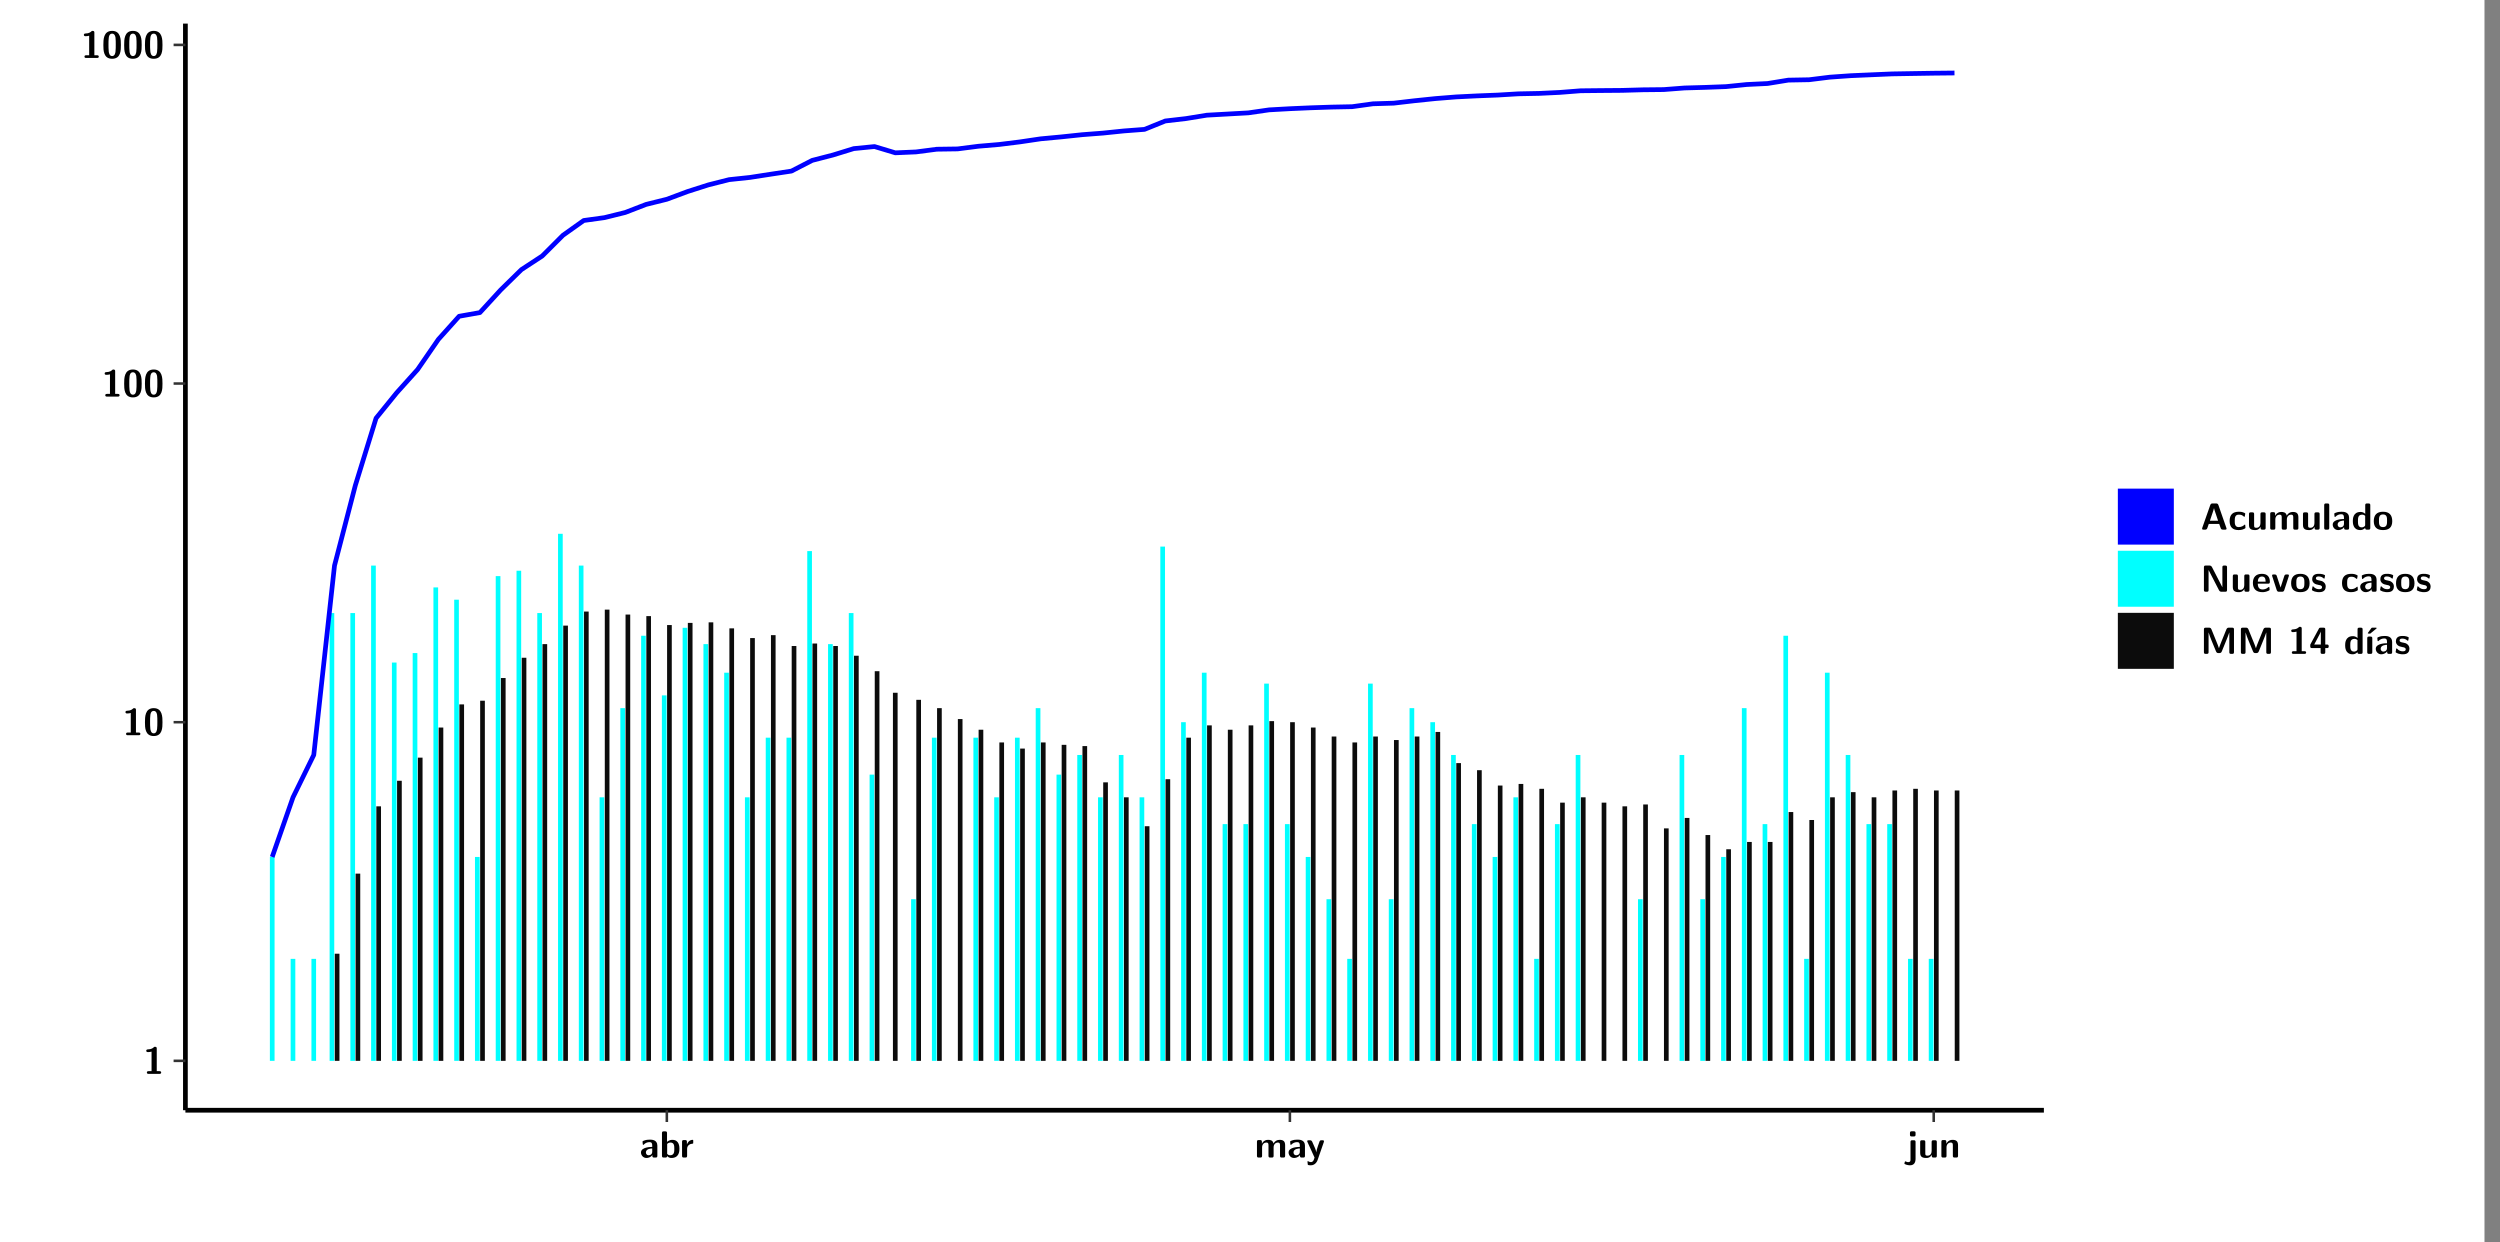 <?xml version="1.0" encoding="UTF-8"?>
<svg xmlns="http://www.w3.org/2000/svg" xmlns:xlink="http://www.w3.org/1999/xlink" width="579.653pt" height="288pt" viewBox="0 0 579.653 288" version="1.1">
<rect x="0" y="0" width="579.653" height="288" fill="#808080" stroke="none"/>
<defs>
<g>
<symbol overflow="visible" id="glyph0-0">
<path style="stroke:none;" d=""/>
</symbol>
<symbol overflow="visible" id="glyph0-1">
<path style="stroke:none;" d="M 3.109 -5.859 C 3.109 -6.016 3.109 -6.281 2.719 -6.281 C 2.547 -6.281 2.516 -6.266 2.406 -6.156 C 2.25 -6.016 1.922 -5.688 1.047 -5.672 C 0.891 -5.672 0.672 -5.609 0.672 -5.359 C 0.672 -5.047 0.969 -5.047 1.094 -5.047 C 1.344 -5.047 1.656 -5.078 1.906 -5.156 L 1.906 -0.625 L 1.234 -0.625 C 1.109 -0.625 0.812 -0.625 0.812 -0.312 C 0.812 0 1.109 0 1.234 0 L 3.719 0 C 3.828 0 4.141 0 4.141 -0.312 C 4.141 -0.625 3.828 -0.625 3.719 -0.625 L 3.109 -0.625 Z M 3.109 -5.859 "/>
</symbol>
<symbol overflow="visible" id="glyph0-2">
<path style="stroke:none;" d="M 4.438 -3 C 4.438 -4.203 4.438 -6.281 2.406 -6.281 C 0.375 -6.281 0.375 -4.219 0.375 -3 C 0.375 -1.812 0.375 0.188 2.406 0.188 C 4.438 0.188 4.438 -1.781 4.438 -3 Z M 2.406 -0.438 C 1.75 -0.438 1.656 -1.25 1.625 -1.484 C 1.562 -1.953 1.562 -2.766 1.562 -3.125 C 1.562 -3.641 1.562 -4.203 1.625 -4.641 C 1.641 -4.875 1.734 -5.641 2.406 -5.641 C 3.047 -5.641 3.156 -4.906 3.188 -4.734 C 3.25 -4.281 3.25 -3.594 3.25 -3.125 C 3.25 -2.625 3.25 -1.953 3.188 -1.469 C 3.156 -1.234 3.062 -0.438 2.406 -0.438 Z M 2.406 -0.438 "/>
</symbol>
<symbol overflow="visible" id="glyph0-3">
<path style="stroke:none;" d="M 4.062 -2.766 C 4.062 -4.156 2.734 -4.156 2.297 -4.156 C 1.891 -4.156 1.453 -4.125 0.859 -3.891 C 0.672 -3.797 0.625 -3.781 0.625 -3.688 C 0.625 -3.625 0.688 -3.109 0.688 -3.047 C 0.703 -2.984 0.75 -2.938 0.812 -2.938 C 0.844 -2.938 0.875 -2.969 0.906 -3 C 1.281 -3.391 1.719 -3.578 2.266 -3.578 C 2.734 -3.578 2.875 -3.297 2.875 -2.781 L 2.875 -2.469 C 2.562 -2.469 0.266 -2.453 0.266 -1.172 C 0.266 -0.547 0.766 0.094 1.531 0.094 C 1.828 0.094 2.484 0.016 2.906 -0.594 L 2.906 -0.422 C 2.906 -0.141 2.969 0 3.328 0 L 3.641 0 C 3.984 0 4.062 -0.109 4.062 -0.422 Z M 2.875 -1.344 C 2.875 -0.531 2.047 -0.531 2.016 -0.531 C 1.641 -0.531 1.406 -0.844 1.406 -1.188 C 1.406 -2.047 2.625 -2.109 2.875 -2.109 Z M 2.875 -1.344 "/>
</symbol>
<symbol overflow="visible" id="glyph0-4">
<path style="stroke:none;" d="M 1.703 -5.656 C 1.703 -5.938 1.641 -6.078 1.281 -6.078 L 0.953 -6.078 C 0.641 -6.078 0.531 -5.984 0.531 -5.656 L 0.531 -0.422 C 0.531 -0.109 0.625 0 0.953 0 L 1.312 0 C 1.453 0 1.719 0 1.734 -0.344 C 2.125 0.094 2.578 0.094 2.719 0.094 C 4.578 0.094 4.578 -1.594 4.578 -2.031 C 4.578 -2.453 4.578 -4.109 2.938 -4.109 C 2.219 -4.109 1.781 -3.703 1.703 -3.625 Z M 1.734 -3.172 C 1.844 -3.281 2.109 -3.484 2.5 -3.484 C 3.391 -3.484 3.391 -2.672 3.391 -2.016 C 3.391 -1.375 3.391 -0.531 2.406 -0.531 C 2.047 -0.531 1.828 -0.75 1.734 -0.875 Z M 1.734 -3.172 "/>
</symbol>
<symbol overflow="visible" id="glyph0-5">
<path style="stroke:none;" d="M 1.703 -2.016 C 1.703 -2.844 2.391 -3.188 2.938 -3.219 C 3.109 -3.234 3.125 -3.234 3.125 -3.469 L 3.125 -3.875 C 3.125 -4.047 3.125 -4.109 2.969 -4.109 C 2.719 -4.109 2.078 -4.031 1.672 -3.078 L 1.656 -3.078 L 1.656 -3.641 C 1.656 -3.922 1.594 -4.062 1.234 -4.062 L 0.953 -4.062 C 0.641 -4.062 0.531 -3.969 0.531 -3.641 L 0.531 -0.422 C 0.531 -0.109 0.625 0 0.953 0 L 1.281 0 C 1.609 0 1.703 -0.109 1.703 -0.422 Z M 1.703 -2.016 "/>
</symbol>
<symbol overflow="visible" id="glyph0-6">
<path style="stroke:none;" d="M 7.062 -2.844 C 7.062 -3.75 6.672 -4.109 5.781 -4.109 C 5.156 -4.109 4.688 -3.828 4.359 -3.25 C 4.219 -4.078 3.484 -4.109 3.109 -4.109 C 2.938 -4.109 2.578 -4.109 2.188 -3.828 C 1.906 -3.625 1.734 -3.344 1.672 -3.203 L 1.672 -3.641 C 1.672 -3.922 1.609 -4.062 1.25 -4.062 L 0.953 -4.062 C 0.625 -4.062 0.531 -3.969 0.531 -3.641 L 0.531 -0.422 C 0.531 -0.109 0.625 0 0.953 0 L 1.297 0 C 1.625 0 1.719 -0.109 1.719 -0.422 L 1.719 -2.359 C 1.719 -3.141 2.25 -3.484 2.688 -3.484 C 3.109 -3.484 3.203 -3.297 3.203 -2.828 L 3.203 -0.422 C 3.203 -0.109 3.297 0 3.625 0 L 3.969 0 C 4.297 0 4.391 -0.109 4.391 -0.422 L 4.391 -2.359 C 4.391 -3.141 4.922 -3.484 5.359 -3.484 C 5.781 -3.484 5.875 -3.297 5.875 -2.828 L 5.875 -0.422 C 5.875 -0.109 5.969 0 6.297 0 L 6.641 0 C 6.984 0 7.062 -0.109 7.062 -0.422 Z M 7.062 -2.844 "/>
</symbol>
<symbol overflow="visible" id="glyph0-7">
<path style="stroke:none;" d="M 4.109 -3.609 C 4.141 -3.719 4.141 -3.734 4.141 -3.781 C 4.141 -4.016 3.906 -4.016 3.797 -4.016 L 3.609 -4.016 C 3.469 -4.016 3.266 -4.016 3.141 -3.812 C 3.109 -3.766 2.406 -1.828 2.359 -1.25 L 2.344 -1.25 C 2.312 -1.672 1.953 -2.484 1.562 -3.328 C 1.328 -3.891 1.266 -4.016 0.828 -4.016 L 0.594 -4.016 C 0.469 -4.016 0.25 -4.016 0.25 -3.781 C 0.25 -3.75 0.281 -3.688 0.297 -3.641 L 1.953 0 C 1.891 0.188 1.859 0.281 1.828 0.375 C 1.734 0.656 1.578 1.047 1.109 1.047 C 0.812 1.047 0.609 0.922 0.516 0.875 C 0.469 0.844 0.453 0.828 0.422 0.828 C 0.391 0.828 0.312 0.859 0.312 0.969 C 0.312 1.031 0.375 1.641 0.391 1.672 C 0.469 1.781 0.953 1.797 1.094 1.797 C 2.172 1.797 2.609 0.766 2.672 0.547 Z M 4.109 -3.609 "/>
</symbol>
<symbol overflow="visible" id="glyph0-8">
<path style="stroke:none;" d="M 1.969 -5.672 C 1.969 -5.953 1.906 -6.094 1.547 -6.094 L 1.094 -6.094 C 0.766 -6.094 0.672 -5.984 0.672 -5.672 L 0.672 -5.312 C 0.672 -5.031 0.734 -4.891 1.094 -4.891 L 1.547 -4.891 C 1.875 -4.891 1.969 -5 1.969 -5.312 Z M 0.797 0.484 C 0.797 0.703 0.797 1.062 0.25 1.062 C 0.156 1.062 -0.094 1.031 -0.266 0.922 C -0.359 0.875 -0.375 0.875 -0.406 0.875 C -0.484 0.875 -0.5 0.922 -0.547 1.094 C -0.609 1.281 -0.625 1.359 -0.625 1.391 C -0.625 1.547 0.109 1.797 0.656 1.797 C 1.625 1.797 1.969 1.141 1.969 0.281 L 1.969 -3.594 C 1.969 -3.875 1.906 -4.016 1.547 -4.016 L 1.219 -4.016 C 0.891 -4.016 0.797 -3.906 0.797 -3.594 Z M 0.797 0.484 "/>
</symbol>
<symbol overflow="visible" id="glyph0-9">
<path style="stroke:none;" d="M 4.391 -3.594 C 4.391 -3.875 4.328 -4.016 3.969 -4.016 L 3.609 -4.016 C 3.281 -4.016 3.188 -3.906 3.188 -3.594 L 3.188 -1.516 C 3.188 -0.938 2.891 -0.438 2.266 -0.438 C 1.766 -0.438 1.719 -0.562 1.719 -1.031 L 1.719 -3.594 C 1.719 -3.875 1.656 -4.016 1.297 -4.016 L 0.953 -4.016 C 0.625 -4.016 0.531 -3.922 0.531 -3.594 L 0.531 -1.109 C 0.531 -0.172 1.031 0.094 1.953 0.094 C 2.188 0.094 2.812 0.094 3.219 -0.656 L 3.219 -0.422 C 3.219 -0.141 3.281 0 3.641 0 L 3.969 0 C 4.297 0 4.391 -0.109 4.391 -0.422 Z M 4.391 -3.594 "/>
</symbol>
<symbol overflow="visible" id="glyph0-10">
<path style="stroke:none;" d="M 4.391 -2.844 C 4.391 -3.75 4 -4.109 3.109 -4.109 C 2.188 -4.109 1.781 -3.438 1.672 -3.203 L 1.672 -3.641 C 1.672 -3.922 1.609 -4.062 1.25 -4.062 L 0.953 -4.062 C 0.625 -4.062 0.531 -3.969 0.531 -3.641 L 0.531 -0.422 C 0.531 -0.109 0.625 0 0.953 0 L 1.297 0 C 1.625 0 1.719 -0.109 1.719 -0.422 L 1.719 -2.359 C 1.719 -3.125 2.219 -3.484 2.688 -3.484 C 3.109 -3.484 3.188 -3.281 3.188 -2.828 L 3.188 -0.422 C 3.188 -0.141 3.25 0 3.609 0 L 3.969 0 C 4.297 0 4.391 -0.109 4.391 -0.422 Z M 4.391 -2.844 "/>
</symbol>
<symbol overflow="visible" id="glyph0-11">
<path style="stroke:none;" d="M 4.156 -5.703 C 4.031 -6.078 3.766 -6.078 3.594 -6.078 L 2.828 -6.078 C 2.641 -6.078 2.391 -6.078 2.266 -5.703 L 0.406 -0.406 C 0.375 -0.297 0.375 -0.281 0.375 -0.234 C 0.375 0 0.594 0 0.703 0 L 1.031 0 C 1.188 0 1.453 0 1.578 -0.344 L 1.922 -1.328 L 4.344 -1.328 L 4.641 -0.484 C 4.75 -0.172 4.812 0 5.234 0 L 5.703 0 C 5.828 0 6.047 0 6.047 -0.234 C 6.047 -0.281 6.047 -0.297 6 -0.406 Z M 2.812 -3.938 C 2.938 -4.328 3.062 -4.656 3.125 -4.969 L 3.141 -4.969 C 3.188 -4.766 3.188 -4.75 3.25 -4.547 L 4.078 -2.078 L 2.188 -2.078 Z M 2.812 -3.938 "/>
</symbol>
<symbol overflow="visible" id="glyph0-12">
<path style="stroke:none;" d="M 4 -0.438 C 4 -0.531 3.969 -0.938 3.953 -1.047 C 3.953 -1.078 3.938 -1.172 3.844 -1.172 C 3.812 -1.172 3.797 -1.172 3.703 -1.078 C 3.562 -0.953 3.141 -0.594 2.422 -0.594 C 1.516 -0.594 1.516 -1.469 1.516 -2.031 C 1.516 -2.75 1.562 -3.484 2.453 -3.484 C 3.031 -3.484 3.266 -3.344 3.578 -3.078 C 3.688 -2.984 3.703 -2.984 3.734 -2.984 C 3.828 -2.984 3.844 -3.062 3.844 -3.094 C 3.859 -3.172 3.953 -3.656 3.953 -3.703 C 3.953 -3.781 3.891 -3.812 3.75 -3.891 C 3.328 -4.078 3.062 -4.156 2.453 -4.156 C 1.141 -4.156 0.328 -3.547 0.328 -2.016 C 0.328 -0.562 1.078 0.094 2.406 0.094 C 2.641 0.094 3.172 0.094 3.75 -0.203 C 4 -0.344 4 -0.344 4 -0.438 Z M 4 -0.438 "/>
</symbol>
<symbol overflow="visible" id="glyph0-13">
<path style="stroke:none;" d="M 1.703 -5.656 C 1.703 -5.938 1.641 -6.078 1.281 -6.078 L 0.953 -6.078 C 0.641 -6.078 0.531 -5.984 0.531 -5.656 L 0.531 -0.422 C 0.531 -0.109 0.625 0 0.953 0 L 1.281 0 C 1.609 0 1.703 -0.109 1.703 -0.422 Z M 1.703 -5.656 "/>
</symbol>
<symbol overflow="visible" id="glyph0-14">
<path style="stroke:none;" d="M 4.375 -5.656 C 4.375 -5.938 4.312 -6.078 3.953 -6.078 L 3.625 -6.078 C 3.297 -6.078 3.203 -5.969 3.203 -5.656 L 3.203 -3.672 C 2.812 -4.047 2.375 -4.109 2.109 -4.109 C 0.328 -4.109 0.328 -2.422 0.328 -2 C 0.328 -1.594 0.328 0.094 2.062 0.094 C 2.422 0.094 2.812 -0.016 3.188 -0.406 C 3.188 -0.094 3.297 0 3.609 0 L 3.953 0 C 4.281 0 4.375 -0.109 4.375 -0.422 Z M 3.188 -1.094 C 3.188 -0.953 3.188 -0.875 2.922 -0.688 C 2.703 -0.547 2.5 -0.531 2.406 -0.531 C 1.516 -0.531 1.516 -1.344 1.516 -2 C 1.516 -2.656 1.516 -3.484 2.5 -3.484 C 2.75 -3.484 2.984 -3.391 3.188 -3.203 Z M 3.188 -1.094 "/>
</symbol>
<symbol overflow="visible" id="glyph0-15">
<path style="stroke:none;" d="M 4.547 -1.969 C 4.547 -3.406 3.844 -4.156 2.406 -4.156 C 0.953 -4.156 0.266 -3.391 0.266 -1.969 C 0.266 -0.547 1.031 0.094 2.406 0.094 C 3.781 0.094 4.547 -0.531 4.547 -1.969 Z M 2.406 -0.594 C 1.469 -0.594 1.469 -1.375 1.469 -2.078 C 1.469 -2.75 1.469 -3.531 2.406 -3.531 C 3.344 -3.531 3.344 -2.766 3.344 -2.078 C 3.344 -1.391 3.344 -0.594 2.406 -0.594 Z M 2.406 -0.594 "/>
</symbol>
<symbol overflow="visible" id="glyph0-16">
<path style="stroke:none;" d="M 2.656 -5.734 C 2.469 -6.078 2.203 -6.078 2.031 -6.078 L 1.219 -6.078 C 0.906 -6.078 0.797 -5.984 0.797 -5.656 L 0.797 -0.422 C 0.797 -0.109 0.891 0 1.219 0 L 1.453 0 C 1.781 0 1.875 -0.109 1.875 -0.422 L 1.875 -5.016 L 1.891 -5.016 L 4.297 -0.344 C 4.484 0 4.75 0 4.922 0 L 5.734 0 C 6.062 0 6.156 -0.109 6.156 -0.422 L 6.156 -5.656 C 6.156 -5.938 6.094 -6.078 5.734 -6.078 L 5.5 -6.078 C 5.156 -6.078 5.078 -5.969 5.078 -5.656 L 5.078 -1.062 L 5.062 -1.062 Z M 2.656 -5.734 "/>
</symbol>
<symbol overflow="visible" id="glyph0-17">
<path style="stroke:none;" d="M 3.781 -1.875 C 3.984 -1.875 4.203 -1.891 4.203 -2.281 C 4.203 -3.406 3.672 -4.156 2.359 -4.156 C 0.969 -4.156 0.266 -3.375 0.266 -2.047 C 0.266 -0.609 1.109 0.094 2.484 0.094 C 2.812 0.094 3.312 0.047 3.891 -0.234 C 4.078 -0.328 4.141 -0.359 4.141 -0.469 C 4.141 -0.531 4.125 -0.781 4.109 -0.844 C 4.078 -1.125 4.062 -1.125 3.984 -1.125 C 3.953 -1.125 3.938 -1.125 3.844 -1.047 C 3.328 -0.594 2.797 -0.531 2.516 -0.531 C 1.531 -0.531 1.422 -1.312 1.391 -1.875 Z M 1.406 -2.344 C 1.422 -2.875 1.609 -3.531 2.359 -3.531 C 3.062 -3.531 3.203 -3.031 3.219 -2.344 Z M 1.406 -2.344 "/>
</symbol>
<symbol overflow="visible" id="glyph0-18">
<path style="stroke:none;" d="M 4.109 -3.609 C 4.141 -3.719 4.141 -3.75 4.141 -3.766 C 4.141 -4.016 3.922 -4.016 3.797 -4.016 L 3.609 -4.016 C 3.25 -4.016 3.141 -3.891 3.062 -3.641 L 2.203 -0.984 L 1.328 -3.641 C 1.266 -3.828 1.203 -4.016 0.781 -4.016 L 0.578 -4.016 C 0.453 -4.016 0.234 -4.016 0.234 -3.766 C 0.234 -3.75 0.234 -3.719 0.266 -3.609 L 1.312 -0.375 C 1.438 0 1.703 0 1.859 0 L 2.5 0 C 2.672 0 2.938 0 3.062 -0.375 Z M 4.109 -3.609 "/>
</symbol>
<symbol overflow="visible" id="glyph0-19">
<path style="stroke:none;" d="M 3.469 -1.234 C 3.469 -1.734 3.203 -2.031 3.047 -2.172 C 2.703 -2.484 2.391 -2.547 2.031 -2.609 C 1.547 -2.703 1.188 -2.766 1.188 -3.109 C 1.188 -3.469 1.484 -3.547 1.828 -3.547 C 2.406 -3.547 2.719 -3.328 2.953 -3.125 C 3.047 -3.047 3.062 -3.047 3.094 -3.047 C 3.188 -3.047 3.203 -3.125 3.203 -3.156 C 3.219 -3.219 3.312 -3.719 3.312 -3.766 C 3.312 -3.906 2.844 -4.031 2.75 -4.062 C 2.406 -4.156 2.125 -4.156 1.891 -4.156 C 1.5 -4.156 0.328 -4.156 0.328 -2.906 C 0.328 -2.484 0.516 -2.219 0.75 -2 C 1.062 -1.734 1.406 -1.672 1.906 -1.562 C 2.156 -1.531 2.609 -1.453 2.609 -1.062 C 2.609 -0.656 2.266 -0.594 1.922 -0.594 C 1.531 -0.594 1.047 -0.703 0.625 -1.188 C 0.594 -1.234 0.562 -1.266 0.516 -1.266 C 0.422 -1.266 0.406 -1.188 0.391 -1.125 C 0.375 -1.016 0.266 -0.516 0.266 -0.422 C 0.266 -0.266 0.922 -0.062 0.922 -0.047 C 1.406 0.094 1.766 0.094 1.922 0.094 C 2.359 0.094 3.469 0.062 3.469 -1.234 Z M 3.469 -1.234 "/>
</symbol>
<symbol overflow="visible" id="glyph0-20">
<path style="stroke:none;" d="M 4.859 -2.859 C 4.688 -2.422 4.359 -1.609 4.281 -1.312 C 4.203 -1.625 3.844 -2.484 3.656 -2.953 L 2.531 -5.719 C 2.391 -6.078 2.109 -6.078 1.953 -6.078 L 1.219 -6.078 C 0.906 -6.078 0.797 -5.984 0.797 -5.656 L 0.797 -0.422 C 0.797 -0.109 0.891 0 1.219 0 L 1.453 0 C 1.781 0 1.875 -0.109 1.875 -0.422 L 1.875 -4.953 L 1.891 -4.953 C 1.984 -4.562 2.375 -3.578 2.578 -3.062 L 3.609 -0.562 C 3.766 -0.188 3.969 -0.188 4.266 -0.188 C 4.562 -0.188 4.781 -0.188 4.938 -0.562 L 6.062 -3.328 C 6.141 -3.531 6.625 -4.719 6.672 -4.953 L 6.688 -4.953 L 6.688 -0.422 C 6.688 -0.141 6.75 0 7.109 0 L 7.344 0 C 7.672 0 7.766 -0.109 7.766 -0.422 L 7.766 -5.656 C 7.766 -5.938 7.703 -6.078 7.344 -6.078 L 6.609 -6.078 C 6.391 -6.078 6.172 -6.062 6.016 -5.703 Z M 4.859 -2.859 "/>
</symbol>
<symbol overflow="visible" id="glyph0-21">
<path style="stroke:none;" d="M 0.344 -2.297 C 0.266 -2.172 0.266 -2.141 0.266 -1.984 L 0.266 -1.766 C 0.266 -1.484 0.328 -1.344 0.688 -1.344 L 2.672 -1.344 L 2.672 -0.422 C 2.672 -0.141 2.719 0 3.078 0 L 3.328 0 C 3.656 0 3.75 -0.109 3.75 -0.422 L 3.75 -1.344 L 4.125 -1.344 C 4.391 -1.344 4.547 -1.406 4.547 -1.75 C 4.547 -2.078 4.422 -2.172 4.125 -2.172 L 3.75 -2.172 L 3.75 -5.656 C 3.75 -5.984 3.656 -6.078 3.328 -6.078 L 2.688 -6.078 C 2.531 -6.078 2.391 -6.078 2.281 -5.875 Z M 1.188 -2.172 C 2.578 -4.75 2.672 -5.016 2.703 -5.156 L 2.719 -5.156 L 2.719 -2.172 Z M 1.188 -2.172 "/>
</symbol>
<symbol overflow="visible" id="glyph0-22">
<path style="stroke:none;" d="M 3.906 -5.844 C 3.953 -5.875 4 -5.922 4 -5.969 C 4 -6.078 3.906 -6.078 3.766 -6.078 L 3.047 -6.078 C 2.875 -6.078 2.859 -6.078 2.781 -5.984 L 2.031 -4.953 C 1.953 -4.859 1.953 -4.844 1.953 -4.828 C 1.953 -4.703 2.047 -4.703 2.188 -4.703 L 2.516 -4.703 Z M 3.906 -5.844 "/>
</symbol>
<symbol overflow="visible" id="glyph0-23">
<path style="stroke:none;" d="M 1.703 -3.594 C 1.703 -3.875 1.641 -4.016 1.281 -4.016 L 0.953 -4.016 C 0.641 -4.016 0.531 -3.922 0.531 -3.594 L 0.531 -0.422 C 0.531 -0.109 0.625 0 0.953 0 L 1.281 0 C 1.609 0 1.703 -0.109 1.703 -0.422 Z M 1.703 -3.594 "/>
</symbol>
</g>
<clipPath id="clip1">
  <path d="M 0 0 L 576.008 0 L 576.008 288 L 0 288 Z M 0 0 "/>
</clipPath>
<clipPath id="clip2">
  <path d="M 42.988 5.477 L 473.898 5.477 L 473.898 257.414 L 42.988 257.414 Z M 42.988 5.477 "/>
</clipPath>
</defs>
<g id="surface1">
<g clip-path="url(#clip1)" clip-rule="nonzero">
<path style="fill-rule:nonzero;fill:rgb(100%,100%,100%);fill-opacity:1;stroke-width:0.598;stroke-linecap:round;stroke-linejoin:round;stroke:rgb(100%,100%,100%);stroke-opacity:1;stroke-miterlimit:10;" d="M 0 0 L 0 288.004 L 576.008 288.004 L 576.008 0 Z M 0 0 " transform="matrix(1,0,0,-1,0,288)"/>
</g>
<g clip-path="url(#clip2)" clip-rule="nonzero">
<path style=" stroke:none;fill-rule:nonzero;fill:rgb(100%,100%,100%);fill-opacity:1;" d="M 42.988 257.414 L 42.988 5.477 L 473.898 5.477 L 473.898 257.414 Z M 42.988 257.414 "/>
</g>
<path style=" stroke:none;fill-rule:nonzero;fill:rgb(0%,100%,100%);fill-opacity:1;" d="M 62.574 245.969 L 62.574 198.695 L 63.66 198.695 L 63.66 245.969 Z M 62.574 245.969 "/>
<path style=" stroke:none;fill-rule:nonzero;fill:rgb(0%,100%,100%);fill-opacity:1;" d="M 67.387 245.969 L 67.387 222.324 L 68.473 222.324 L 68.473 245.969 Z M 67.387 245.969 "/>
<path style=" stroke:none;fill-rule:nonzero;fill:rgb(0%,100%,100%);fill-opacity:1;" d="M 72.211 245.969 L 72.211 222.324 L 73.285 222.324 L 73.285 245.969 Z M 72.211 245.969 "/>
<path style=" stroke:none;fill-rule:nonzero;fill:rgb(0%,100%,100%);fill-opacity:1;" d="M 76.426 245.969 L 76.426 142.145 L 77.5 142.145 L 77.5 245.969 Z M 76.426 245.969 "/>
<path style=" stroke:none;fill-rule:nonzero;fill:rgb(4.999%,4.999%,4.999%);fill-opacity:1;" d="M 77.621 245.969 L 77.621 221.129 L 78.707 221.129 L 78.707 245.969 Z M 77.621 245.969 "/>
<path style=" stroke:none;fill-rule:nonzero;fill:rgb(0%,100%,100%);fill-opacity:1;" d="M 81.238 245.969 L 81.238 142.145 L 82.324 142.145 L 82.324 245.969 Z M 81.238 245.969 "/>
<path style=" stroke:none;fill-rule:nonzero;fill:rgb(4.999%,4.999%,4.999%);fill-opacity:1;" d="M 82.441 245.969 L 82.441 202.559 L 83.527 202.559 L 83.527 245.969 Z M 82.441 245.969 "/>
<path style=" stroke:none;fill-rule:nonzero;fill:rgb(0%,100%,100%);fill-opacity:1;" d="M 86.047 245.969 L 86.047 131.137 L 87.133 131.137 L 87.133 245.969 Z M 86.047 245.969 "/>
<path style=" stroke:none;fill-rule:nonzero;fill:rgb(4.999%,4.999%,4.999%);fill-opacity:1;" d="M 87.254 245.969 L 87.254 186.957 L 88.34 186.957 L 88.34 245.969 Z M 87.254 245.969 "/>
<path style=" stroke:none;fill-rule:nonzero;fill:rgb(0%,100%,100%);fill-opacity:1;" d="M 90.871 245.969 L 90.871 153.621 L 91.945 153.621 L 91.945 245.969 Z M 90.871 245.969 "/>
<path style=" stroke:none;fill-rule:nonzero;fill:rgb(4.999%,4.999%,4.999%);fill-opacity:1;" d="M 92.066 245.969 L 92.066 181.031 L 93.152 181.031 L 93.152 245.969 Z M 92.066 245.969 "/>
<path style=" stroke:none;fill-rule:nonzero;fill:rgb(0%,100%,100%);fill-opacity:1;" d="M 95.684 245.969 L 95.684 151.422 L 96.77 151.422 L 96.77 245.969 Z M 95.684 245.969 "/>
<path style=" stroke:none;fill-rule:nonzero;fill:rgb(4.999%,4.999%,4.999%);fill-opacity:1;" d="M 96.887 245.969 L 96.887 175.668 L 97.973 175.668 L 97.973 245.969 Z M 96.887 245.969 "/>
<path style=" stroke:none;fill-rule:nonzero;fill:rgb(0%,100%,100%);fill-opacity:1;" d="M 100.496 245.969 L 100.496 136.199 L 101.582 136.199 L 101.582 245.969 Z M 100.496 245.969 "/>
<path style=" stroke:none;fill-rule:nonzero;fill:rgb(4.999%,4.999%,4.999%);fill-opacity:1;" d="M 101.699 245.969 L 101.699 168.688 L 102.785 168.688 L 102.785 245.969 Z M 101.699 245.969 "/>
<path style=" stroke:none;fill-rule:nonzero;fill:rgb(0%,100%,100%);fill-opacity:1;" d="M 105.316 245.969 L 105.316 139.047 L 106.391 139.047 L 106.391 245.969 Z M 105.316 245.969 "/>
<path style=" stroke:none;fill-rule:nonzero;fill:rgb(4.999%,4.999%,4.999%);fill-opacity:1;" d="M 106.512 245.969 L 106.512 163.324 L 107.598 163.324 L 107.598 245.969 Z M 106.512 245.969 "/>
<path style=" stroke:none;fill-rule:nonzero;fill:rgb(0%,100%,100%);fill-opacity:1;" d="M 110.129 245.969 L 110.129 198.695 L 111.215 198.695 L 111.215 245.969 Z M 110.129 245.969 "/>
<path style=" stroke:none;fill-rule:nonzero;fill:rgb(4.999%,4.999%,4.999%);fill-opacity:1;" d="M 111.332 245.969 L 111.332 162.469 L 112.418 162.469 L 112.418 245.969 Z M 111.332 245.969 "/>
<path style=" stroke:none;fill-rule:nonzero;fill:rgb(0%,100%,100%);fill-opacity:1;" d="M 114.941 245.969 L 114.941 133.578 L 116.027 133.578 L 116.027 245.969 Z M 114.941 245.969 "/>
<path style=" stroke:none;fill-rule:nonzero;fill:rgb(4.999%,4.999%,4.999%);fill-opacity:1;" d="M 116.145 245.969 L 116.145 157.207 L 117.23 157.207 L 117.23 245.969 Z M 116.145 245.969 "/>
<path style=" stroke:none;fill-rule:nonzero;fill:rgb(0%,100%,100%);fill-opacity:1;" d="M 119.762 245.969 L 119.762 132.332 L 120.84 132.332 L 120.84 245.969 Z M 119.762 245.969 "/>
<path style=" stroke:none;fill-rule:nonzero;fill:rgb(4.999%,4.999%,4.999%);fill-opacity:1;" d="M 120.969 245.969 L 120.969 152.508 L 122.043 152.508 L 122.043 245.969 Z M 120.969 245.969 "/>
<path style=" stroke:none;fill-rule:nonzero;fill:rgb(0%,100%,100%);fill-opacity:1;" d="M 124.574 245.969 L 124.574 142.145 L 125.66 142.145 L 125.66 245.969 Z M 124.574 245.969 "/>
<path style=" stroke:none;fill-rule:nonzero;fill:rgb(4.999%,4.999%,4.999%);fill-opacity:1;" d="M 125.781 245.969 L 125.781 149.348 L 126.867 149.348 L 126.867 245.969 Z M 125.781 245.969 "/>
<path style=" stroke:none;fill-rule:nonzero;fill:rgb(0%,100%,100%);fill-opacity:1;" d="M 129.387 245.969 L 129.387 123.766 L 130.473 123.766 L 130.473 245.969 Z M 129.387 245.969 "/>
<path style=" stroke:none;fill-rule:nonzero;fill:rgb(4.999%,4.999%,4.999%);fill-opacity:1;" d="M 130.594 245.969 L 130.594 145.055 L 131.68 145.055 L 131.68 245.969 Z M 130.594 245.969 "/>
<path style=" stroke:none;fill-rule:nonzero;fill:rgb(0%,100%,100%);fill-opacity:1;" d="M 134.207 245.969 L 134.207 131.137 L 135.285 131.137 L 135.285 245.969 Z M 134.207 245.969 "/>
<path style=" stroke:none;fill-rule:nonzero;fill:rgb(4.999%,4.999%,4.999%);fill-opacity:1;" d="M 135.414 245.969 L 135.414 141.797 L 136.488 141.797 L 136.488 245.969 Z M 135.414 245.969 "/>
<path style=" stroke:none;fill-rule:nonzero;fill:rgb(0%,100%,100%);fill-opacity:1;" d="M 139.02 245.969 L 139.02 184.867 L 140.105 184.867 L 140.105 245.969 Z M 139.02 245.969 "/>
<path style=" stroke:none;fill-rule:nonzero;fill:rgb(4.999%,4.999%,4.999%);fill-opacity:1;" d="M 140.227 245.969 L 140.227 141.348 L 141.312 141.348 L 141.312 245.969 Z M 140.227 245.969 "/>
<path style=" stroke:none;fill-rule:nonzero;fill:rgb(0%,100%,100%);fill-opacity:1;" d="M 143.832 245.969 L 143.832 164.191 L 144.918 164.191 L 144.918 245.969 Z M 143.832 245.969 "/>
<path style=" stroke:none;fill-rule:nonzero;fill:rgb(4.999%,4.999%,4.999%);fill-opacity:1;" d="M 145.039 245.969 L 145.039 142.492 L 146.125 142.492 L 146.125 245.969 Z M 145.039 245.969 "/>
<path style=" stroke:none;fill-rule:nonzero;fill:rgb(0%,100%,100%);fill-opacity:1;" d="M 148.656 245.969 L 148.656 147.406 L 149.73 147.406 L 149.73 245.969 Z M 148.656 245.969 "/>
<path style=" stroke:none;fill-rule:nonzero;fill:rgb(4.999%,4.999%,4.999%);fill-opacity:1;" d="M 149.859 245.969 L 149.859 142.852 L 150.938 142.852 L 150.938 245.969 Z M 149.859 245.969 "/>
<path style=" stroke:none;fill-rule:nonzero;fill:rgb(0%,100%,100%);fill-opacity:1;" d="M 153.465 245.969 L 153.465 161.234 L 154.551 161.234 L 154.551 245.969 Z M 153.465 245.969 "/>
<path style=" stroke:none;fill-rule:nonzero;fill:rgb(4.999%,4.999%,4.999%);fill-opacity:1;" d="M 154.672 245.969 L 154.672 144.926 L 155.758 144.926 L 155.758 245.969 Z M 154.672 245.969 "/>
<path style=" stroke:none;fill-rule:nonzero;fill:rgb(0%,100%,100%);fill-opacity:1;" d="M 158.277 245.969 L 158.277 145.562 L 159.363 145.562 L 159.363 245.969 Z M 158.277 245.969 "/>
<path style=" stroke:none;fill-rule:nonzero;fill:rgb(4.999%,4.999%,4.999%);fill-opacity:1;" d="M 159.484 245.969 L 159.484 144.426 L 160.57 144.426 L 160.57 245.969 Z M 159.484 245.969 "/>
<path style=" stroke:none;fill-rule:nonzero;fill:rgb(0%,100%,100%);fill-opacity:1;" d="M 163.102 245.969 L 163.102 149.348 L 164.188 149.348 L 164.188 245.969 Z M 163.102 245.969 "/>
<path style=" stroke:none;fill-rule:nonzero;fill:rgb(4.999%,4.999%,4.999%);fill-opacity:1;" d="M 164.305 245.969 L 164.305 144.297 L 165.383 144.297 L 165.383 245.969 Z M 164.305 245.969 "/>
<path style=" stroke:none;fill-rule:nonzero;fill:rgb(0%,100%,100%);fill-opacity:1;" d="M 167.914 245.969 L 167.914 155.973 L 169 155.973 L 169 245.969 Z M 167.914 245.969 "/>
<path style=" stroke:none;fill-rule:nonzero;fill:rgb(4.999%,4.999%,4.999%);fill-opacity:1;" d="M 169.117 245.969 L 169.117 145.691 L 170.203 145.691 L 170.203 245.969 Z M 169.117 245.969 "/>
<path style=" stroke:none;fill-rule:nonzero;fill:rgb(0%,100%,100%);fill-opacity:1;" d="M 172.723 245.969 L 172.723 184.867 L 173.809 184.867 L 173.809 245.969 Z M 172.723 245.969 "/>
<path style=" stroke:none;fill-rule:nonzero;fill:rgb(4.999%,4.999%,4.999%);fill-opacity:1;" d="M 173.93 245.969 L 173.93 147.945 L 175.016 147.945 L 175.016 245.969 Z M 173.93 245.969 "/>
<path style=" stroke:none;fill-rule:nonzero;fill:rgb(0%,100%,100%);fill-opacity:1;" d="M 177.547 245.969 L 177.547 171.039 L 178.633 171.039 L 178.633 245.969 Z M 177.547 245.969 "/>
<path style=" stroke:none;fill-rule:nonzero;fill:rgb(4.999%,4.999%,4.999%);fill-opacity:1;" d="M 178.754 245.969 L 178.754 147.266 L 179.828 147.266 L 179.828 245.969 Z M 178.754 245.969 "/>
<path style=" stroke:none;fill-rule:nonzero;fill:rgb(0%,100%,100%);fill-opacity:1;" d="M 182.359 245.969 L 182.359 171.039 L 183.445 171.039 L 183.445 245.969 Z M 182.359 245.969 "/>
<path style=" stroke:none;fill-rule:nonzero;fill:rgb(4.999%,4.999%,4.999%);fill-opacity:1;" d="M 183.562 245.969 L 183.562 149.785 L 184.648 149.785 L 184.648 245.969 Z M 183.562 245.969 "/>
<path style=" stroke:none;fill-rule:nonzero;fill:rgb(0%,100%,100%);fill-opacity:1;" d="M 187.172 245.969 L 187.172 127.777 L 188.258 127.777 L 188.258 245.969 Z M 187.172 245.969 "/>
<path style=" stroke:none;fill-rule:nonzero;fill:rgb(4.999%,4.999%,4.999%);fill-opacity:1;" d="M 188.375 245.969 L 188.375 149.207 L 189.461 149.207 L 189.461 245.969 Z M 188.375 245.969 "/>
<path style=" stroke:none;fill-rule:nonzero;fill:rgb(0%,100%,100%);fill-opacity:1;" d="M 191.992 245.969 L 191.992 149.348 L 193.078 149.348 L 193.078 245.969 Z M 191.992 245.969 "/>
<path style=" stroke:none;fill-rule:nonzero;fill:rgb(4.999%,4.999%,4.999%);fill-opacity:1;" d="M 193.199 245.969 L 193.199 149.785 L 194.273 149.785 L 194.273 245.969 Z M 193.199 245.969 "/>
<path style=" stroke:none;fill-rule:nonzero;fill:rgb(0%,100%,100%);fill-opacity:1;" d="M 196.805 245.969 L 196.805 142.145 L 197.891 142.145 L 197.891 245.969 Z M 196.805 245.969 "/>
<path style=" stroke:none;fill-rule:nonzero;fill:rgb(4.999%,4.999%,4.999%);fill-opacity:1;" d="M 198.012 245.969 L 198.012 152.039 L 199.098 152.039 L 199.098 245.969 Z M 198.012 245.969 "/>
<path style=" stroke:none;fill-rule:nonzero;fill:rgb(0%,100%,100%);fill-opacity:1;" d="M 201.625 245.969 L 201.625 179.605 L 202.703 179.605 L 202.703 245.969 Z M 201.625 245.969 "/>
<path style=" stroke:none;fill-rule:nonzero;fill:rgb(4.999%,4.999%,4.999%);fill-opacity:1;" d="M 202.82 245.969 L 202.82 155.625 L 203.906 155.625 L 203.906 245.969 Z M 202.82 245.969 "/>
<path style=" stroke:none;fill-rule:nonzero;fill:rgb(4.999%,4.999%,4.999%);fill-opacity:1;" d="M 207.035 245.969 L 207.035 160.625 L 208.121 160.625 L 208.121 245.969 Z M 207.035 245.969 "/>
<path style=" stroke:none;fill-rule:nonzero;fill:rgb(0%,100%,100%);fill-opacity:1;" d="M 211.25 245.969 L 211.25 208.496 L 212.336 208.496 L 212.336 245.969 Z M 211.25 245.969 "/>
<path style=" stroke:none;fill-rule:nonzero;fill:rgb(4.999%,4.999%,4.999%);fill-opacity:1;" d="M 212.457 245.969 L 212.457 162.262 L 213.543 162.262 L 213.543 245.969 Z M 212.457 245.969 "/>
<path style=" stroke:none;fill-rule:nonzero;fill:rgb(0%,100%,100%);fill-opacity:1;" d="M 216.074 245.969 L 216.074 171.039 L 217.148 171.039 L 217.148 245.969 Z M 216.074 245.969 "/>
<path style=" stroke:none;fill-rule:nonzero;fill:rgb(4.999%,4.999%,4.999%);fill-opacity:1;" d="M 217.27 245.969 L 217.27 164.191 L 218.355 164.191 L 218.355 245.969 Z M 217.27 245.969 "/>
<path style=" stroke:none;fill-rule:nonzero;fill:rgb(4.999%,4.999%,4.999%);fill-opacity:1;" d="M 222.09 245.969 L 222.09 166.723 L 223.168 166.723 L 223.168 245.969 Z M 222.09 245.969 "/>
<path style=" stroke:none;fill-rule:nonzero;fill:rgb(0%,100%,100%);fill-opacity:1;" d="M 225.695 245.969 L 225.695 171.039 L 226.781 171.039 L 226.781 245.969 Z M 225.695 245.969 "/>
<path style=" stroke:none;fill-rule:nonzero;fill:rgb(4.999%,4.999%,4.999%);fill-opacity:1;" d="M 226.902 245.969 L 226.902 169.195 L 227.988 169.195 L 227.988 245.969 Z M 226.902 245.969 "/>
<path style=" stroke:none;fill-rule:nonzero;fill:rgb(0%,100%,100%);fill-opacity:1;" d="M 230.52 245.969 L 230.52 184.867 L 231.594 184.867 L 231.594 245.969 Z M 230.52 245.969 "/>
<path style=" stroke:none;fill-rule:nonzero;fill:rgb(4.999%,4.999%,4.999%);fill-opacity:1;" d="M 231.715 245.969 L 231.715 172.145 L 232.801 172.145 L 232.801 245.969 Z M 231.715 245.969 "/>
<path style=" stroke:none;fill-rule:nonzero;fill:rgb(0%,100%,100%);fill-opacity:1;" d="M 235.332 245.969 L 235.332 171.039 L 236.418 171.039 L 236.418 245.969 Z M 235.332 245.969 "/>
<path style=" stroke:none;fill-rule:nonzero;fill:rgb(4.999%,4.999%,4.999%);fill-opacity:1;" d="M 236.535 245.969 L 236.535 173.566 L 237.621 173.566 L 237.621 245.969 Z M 236.535 245.969 "/>
<path style=" stroke:none;fill-rule:nonzero;fill:rgb(0%,100%,100%);fill-opacity:1;" d="M 240.141 245.969 L 240.141 164.191 L 241.23 164.191 L 241.23 245.969 Z M 240.141 245.969 "/>
<path style=" stroke:none;fill-rule:nonzero;fill:rgb(4.999%,4.999%,4.999%);fill-opacity:1;" d="M 241.348 245.969 L 241.348 172.145 L 242.434 172.145 L 242.434 245.969 Z M 241.348 245.969 "/>
<path style=" stroke:none;fill-rule:nonzero;fill:rgb(0%,100%,100%);fill-opacity:1;" d="M 244.965 245.969 L 244.965 179.605 L 246.039 179.605 L 246.039 245.969 Z M 244.965 245.969 "/>
<path style=" stroke:none;fill-rule:nonzero;fill:rgb(4.999%,4.999%,4.999%);fill-opacity:1;" d="M 246.16 245.969 L 246.16 172.699 L 247.246 172.699 L 247.246 245.969 Z M 246.16 245.969 "/>
<path style=" stroke:none;fill-rule:nonzero;fill:rgb(0%,100%,100%);fill-opacity:1;" d="M 249.777 245.969 L 249.777 175.051 L 250.863 175.051 L 250.863 245.969 Z M 249.777 245.969 "/>
<path style=" stroke:none;fill-rule:nonzero;fill:rgb(4.999%,4.999%,4.999%);fill-opacity:1;" d="M 250.98 245.969 L 250.98 172.988 L 252.066 172.988 L 252.066 245.969 Z M 250.98 245.969 "/>
<path style=" stroke:none;fill-rule:nonzero;fill:rgb(0%,100%,100%);fill-opacity:1;" d="M 254.59 245.969 L 254.59 184.867 L 255.676 184.867 L 255.676 245.969 Z M 254.59 245.969 "/>
<path style=" stroke:none;fill-rule:nonzero;fill:rgb(4.999%,4.999%,4.999%);fill-opacity:1;" d="M 255.793 245.969 L 255.793 181.398 L 256.879 181.398 L 256.879 245.969 Z M 255.793 245.969 "/>
<path style=" stroke:none;fill-rule:nonzero;fill:rgb(0%,100%,100%);fill-opacity:1;" d="M 259.41 245.969 L 259.41 175.051 L 260.488 175.051 L 260.488 245.969 Z M 259.41 245.969 "/>
<path style=" stroke:none;fill-rule:nonzero;fill:rgb(4.999%,4.999%,4.999%);fill-opacity:1;" d="M 260.605 245.969 L 260.605 184.867 L 261.691 184.867 L 261.691 245.969 Z M 260.605 245.969 "/>
<path style=" stroke:none;fill-rule:nonzero;fill:rgb(0%,100%,100%);fill-opacity:1;" d="M 264.223 245.969 L 264.223 184.867 L 265.309 184.867 L 265.309 245.969 Z M 264.223 245.969 "/>
<path style=" stroke:none;fill-rule:nonzero;fill:rgb(4.999%,4.999%,4.999%);fill-opacity:1;" d="M 265.43 245.969 L 265.43 191.57 L 266.516 191.57 L 266.516 245.969 Z M 265.43 245.969 "/>
<path style=" stroke:none;fill-rule:nonzero;fill:rgb(0%,100%,100%);fill-opacity:1;" d="M 269.035 245.969 L 269.035 126.734 L 270.121 126.734 L 270.121 245.969 Z M 269.035 245.969 "/>
<path style=" stroke:none;fill-rule:nonzero;fill:rgb(4.999%,4.999%,4.999%);fill-opacity:1;" d="M 270.238 245.969 L 270.238 180.672 L 271.324 180.672 L 271.324 245.969 Z M 270.238 245.969 "/>
<path style=" stroke:none;fill-rule:nonzero;fill:rgb(0%,100%,100%);fill-opacity:1;" d="M 273.855 245.969 L 273.855 167.449 L 274.934 167.449 L 274.934 245.969 Z M 273.855 245.969 "/>
<path style=" stroke:none;fill-rule:nonzero;fill:rgb(4.999%,4.999%,4.999%);fill-opacity:1;" d="M 275.062 245.969 L 275.062 171.039 L 276.137 171.039 L 276.137 245.969 Z M 275.062 245.969 "/>
<path style=" stroke:none;fill-rule:nonzero;fill:rgb(0%,100%,100%);fill-opacity:1;" d="M 278.668 245.969 L 278.668 155.973 L 279.754 155.973 L 279.754 245.969 Z M 278.668 245.969 "/>
<path style=" stroke:none;fill-rule:nonzero;fill:rgb(4.999%,4.999%,4.999%);fill-opacity:1;" d="M 279.875 245.969 L 279.875 168.188 L 280.961 168.188 L 280.961 245.969 Z M 279.875 245.969 "/>
<path style=" stroke:none;fill-rule:nonzero;fill:rgb(0%,100%,100%);fill-opacity:1;" d="M 283.48 245.969 L 283.48 191.082 L 284.566 191.082 L 284.566 245.969 Z M 283.48 245.969 "/>
<path style=" stroke:none;fill-rule:nonzero;fill:rgb(4.999%,4.999%,4.999%);fill-opacity:1;" d="M 284.688 245.969 L 284.688 169.195 L 285.773 169.195 L 285.773 245.969 Z M 284.688 245.969 "/>
<path style=" stroke:none;fill-rule:nonzero;fill:rgb(0%,100%,100%);fill-opacity:1;" d="M 288.301 245.969 L 288.301 191.082 L 289.379 191.082 L 289.379 245.969 Z M 288.301 245.969 "/>
<path style=" stroke:none;fill-rule:nonzero;fill:rgb(4.999%,4.999%,4.999%);fill-opacity:1;" d="M 289.508 245.969 L 289.508 168.188 L 290.586 168.188 L 290.586 245.969 Z M 289.508 245.969 "/>
<path style=" stroke:none;fill-rule:nonzero;fill:rgb(0%,100%,100%);fill-opacity:1;" d="M 293.113 245.969 L 293.113 158.504 L 294.199 158.504 L 294.199 245.969 Z M 293.113 245.969 "/>
<path style=" stroke:none;fill-rule:nonzero;fill:rgb(4.999%,4.999%,4.999%);fill-opacity:1;" d="M 294.32 245.969 L 294.32 167.203 L 295.406 167.203 L 295.406 245.969 Z M 294.32 245.969 "/>
<path style=" stroke:none;fill-rule:nonzero;fill:rgb(0%,100%,100%);fill-opacity:1;" d="M 297.926 245.969 L 297.926 191.082 L 299.012 191.082 L 299.012 245.969 Z M 297.926 245.969 "/>
<path style=" stroke:none;fill-rule:nonzero;fill:rgb(4.999%,4.999%,4.999%);fill-opacity:1;" d="M 299.133 245.969 L 299.133 167.449 L 300.219 167.449 L 300.219 245.969 Z M 299.133 245.969 "/>
<path style=" stroke:none;fill-rule:nonzero;fill:rgb(0%,100%,100%);fill-opacity:1;" d="M 302.75 245.969 L 302.75 198.695 L 303.836 198.695 L 303.836 245.969 Z M 302.75 245.969 "/>
<path style=" stroke:none;fill-rule:nonzero;fill:rgb(4.999%,4.999%,4.999%);fill-opacity:1;" d="M 303.953 245.969 L 303.953 168.688 L 305.031 168.688 L 305.031 245.969 Z M 303.953 245.969 "/>
<path style=" stroke:none;fill-rule:nonzero;fill:rgb(0%,100%,100%);fill-opacity:1;" d="M 307.562 245.969 L 307.562 208.496 L 308.648 208.496 L 308.648 245.969 Z M 307.562 245.969 "/>
<path style=" stroke:none;fill-rule:nonzero;fill:rgb(4.999%,4.999%,4.999%);fill-opacity:1;" d="M 308.766 245.969 L 308.766 170.77 L 309.852 170.77 L 309.852 245.969 Z M 308.766 245.969 "/>
<path style=" stroke:none;fill-rule:nonzero;fill:rgb(0%,100%,100%);fill-opacity:1;" d="M 312.371 245.969 L 312.371 222.324 L 313.457 222.324 L 313.457 245.969 Z M 312.371 245.969 "/>
<path style=" stroke:none;fill-rule:nonzero;fill:rgb(4.999%,4.999%,4.999%);fill-opacity:1;" d="M 313.578 245.969 L 313.578 172.145 L 314.664 172.145 L 314.664 245.969 Z M 313.578 245.969 "/>
<path style=" stroke:none;fill-rule:nonzero;fill:rgb(0%,100%,100%);fill-opacity:1;" d="M 317.195 245.969 L 317.195 158.504 L 318.281 158.504 L 318.281 245.969 Z M 317.195 245.969 "/>
<path style=" stroke:none;fill-rule:nonzero;fill:rgb(4.999%,4.999%,4.999%);fill-opacity:1;" d="M 318.398 245.969 L 318.398 170.77 L 319.477 170.77 L 319.477 245.969 Z M 318.398 245.969 "/>
<path style=" stroke:none;fill-rule:nonzero;fill:rgb(0%,100%,100%);fill-opacity:1;" d="M 322.008 245.969 L 322.008 208.496 L 323.094 208.496 L 323.094 245.969 Z M 322.008 245.969 "/>
<path style=" stroke:none;fill-rule:nonzero;fill:rgb(4.999%,4.999%,4.999%);fill-opacity:1;" d="M 323.211 245.969 L 323.211 171.586 L 324.297 171.586 L 324.297 245.969 Z M 323.211 245.969 "/>
<path style=" stroke:none;fill-rule:nonzero;fill:rgb(0%,100%,100%);fill-opacity:1;" d="M 326.82 245.969 L 326.82 164.191 L 327.906 164.191 L 327.906 245.969 Z M 326.82 245.969 "/>
<path style=" stroke:none;fill-rule:nonzero;fill:rgb(4.999%,4.999%,4.999%);fill-opacity:1;" d="M 328.023 245.969 L 328.023 170.77 L 329.109 170.77 L 329.109 245.969 Z M 328.023 245.969 "/>
<path style=" stroke:none;fill-rule:nonzero;fill:rgb(0%,100%,100%);fill-opacity:1;" d="M 331.641 245.969 L 331.641 167.449 L 332.727 167.449 L 332.727 245.969 Z M 331.641 245.969 "/>
<path style=" stroke:none;fill-rule:nonzero;fill:rgb(4.999%,4.999%,4.999%);fill-opacity:1;" d="M 332.848 245.969 L 332.848 169.711 L 333.922 169.711 L 333.922 245.969 Z M 332.848 245.969 "/>
<path style=" stroke:none;fill-rule:nonzero;fill:rgb(0%,100%,100%);fill-opacity:1;" d="M 336.453 245.969 L 336.453 175.051 L 337.539 175.051 L 337.539 245.969 Z M 336.453 245.969 "/>
<path style=" stroke:none;fill-rule:nonzero;fill:rgb(4.999%,4.999%,4.999%);fill-opacity:1;" d="M 337.656 245.969 L 337.656 176.934 L 338.742 176.934 L 338.742 245.969 Z M 337.656 245.969 "/>
<path style=" stroke:none;fill-rule:nonzero;fill:rgb(0%,100%,100%);fill-opacity:1;" d="M 341.273 245.969 L 341.273 191.082 L 342.352 191.082 L 342.352 245.969 Z M 341.273 245.969 "/>
<path style=" stroke:none;fill-rule:nonzero;fill:rgb(4.999%,4.999%,4.999%);fill-opacity:1;" d="M 342.469 245.969 L 342.469 178.578 L 343.555 178.578 L 343.555 245.969 Z M 342.469 245.969 "/>
<path style=" stroke:none;fill-rule:nonzero;fill:rgb(0%,100%,100%);fill-opacity:1;" d="M 346.086 245.969 L 346.086 198.695 L 347.172 198.695 L 347.172 245.969 Z M 346.086 245.969 "/>
<path style=" stroke:none;fill-rule:nonzero;fill:rgb(4.999%,4.999%,4.999%);fill-opacity:1;" d="M 347.293 245.969 L 347.293 182.137 L 348.367 182.137 L 348.367 245.969 Z M 347.293 245.969 "/>
<path style=" stroke:none;fill-rule:nonzero;fill:rgb(0%,100%,100%);fill-opacity:1;" d="M 350.898 245.969 L 350.898 184.867 L 351.984 184.867 L 351.984 245.969 Z M 350.898 245.969 "/>
<path style=" stroke:none;fill-rule:nonzero;fill:rgb(4.999%,4.999%,4.999%);fill-opacity:1;" d="M 352.105 245.969 L 352.105 181.766 L 353.191 181.766 L 353.191 245.969 Z M 352.105 245.969 "/>
<path style=" stroke:none;fill-rule:nonzero;fill:rgb(0%,100%,100%);fill-opacity:1;" d="M 355.719 245.969 L 355.719 222.324 L 356.797 222.324 L 356.797 245.969 Z M 355.719 245.969 "/>
<path style=" stroke:none;fill-rule:nonzero;fill:rgb(4.999%,4.999%,4.999%);fill-opacity:1;" d="M 356.918 245.969 L 356.918 182.895 L 358.004 182.895 L 358.004 245.969 Z M 356.918 245.969 "/>
<path style=" stroke:none;fill-rule:nonzero;fill:rgb(0%,100%,100%);fill-opacity:1;" d="M 360.531 245.969 L 360.531 191.082 L 361.617 191.082 L 361.617 245.969 Z M 360.531 245.969 "/>
<path style=" stroke:none;fill-rule:nonzero;fill:rgb(4.999%,4.999%,4.999%);fill-opacity:1;" d="M 361.738 245.969 L 361.738 186.102 L 362.812 186.102 L 362.812 245.969 Z M 361.738 245.969 "/>
<path style=" stroke:none;fill-rule:nonzero;fill:rgb(0%,100%,100%);fill-opacity:1;" d="M 365.344 245.969 L 365.344 175.051 L 366.43 175.051 L 366.43 245.969 Z M 365.344 245.969 "/>
<path style=" stroke:none;fill-rule:nonzero;fill:rgb(4.999%,4.999%,4.999%);fill-opacity:1;" d="M 366.551 245.969 L 366.551 184.867 L 367.637 184.867 L 367.637 245.969 Z M 366.551 245.969 "/>
<path style=" stroke:none;fill-rule:nonzero;fill:rgb(4.999%,4.999%,4.999%);fill-opacity:1;" d="M 371.363 245.969 L 371.363 186.102 L 372.449 186.102 L 372.449 245.969 Z M 371.363 245.969 "/>
<path style=" stroke:none;fill-rule:nonzero;fill:rgb(4.999%,4.999%,4.999%);fill-opacity:1;" d="M 376.184 245.969 L 376.184 186.957 L 377.27 186.957 L 377.27 245.969 Z M 376.184 245.969 "/>
<path style=" stroke:none;fill-rule:nonzero;fill:rgb(0%,100%,100%);fill-opacity:1;" d="M 379.789 245.969 L 379.789 208.496 L 380.875 208.496 L 380.875 245.969 Z M 379.789 245.969 "/>
<path style=" stroke:none;fill-rule:nonzero;fill:rgb(4.999%,4.999%,4.999%);fill-opacity:1;" d="M 380.996 245.969 L 380.996 186.527 L 382.082 186.527 L 382.082 245.969 Z M 380.996 245.969 "/>
<path style=" stroke:none;fill-rule:nonzero;fill:rgb(4.999%,4.999%,4.999%);fill-opacity:1;" d="M 385.809 245.969 L 385.809 192.07 L 386.895 192.07 L 386.895 245.969 Z M 385.809 245.969 "/>
<path style=" stroke:none;fill-rule:nonzero;fill:rgb(0%,100%,100%);fill-opacity:1;" d="M 389.426 245.969 L 389.426 175.051 L 390.512 175.051 L 390.512 245.969 Z M 389.426 245.969 "/>
<path style=" stroke:none;fill-rule:nonzero;fill:rgb(4.999%,4.999%,4.999%);fill-opacity:1;" d="M 390.629 245.969 L 390.629 189.648 L 391.715 189.648 L 391.715 245.969 Z M 390.629 245.969 "/>
<path style=" stroke:none;fill-rule:nonzero;fill:rgb(0%,100%,100%);fill-opacity:1;" d="M 394.238 245.969 L 394.238 208.496 L 395.324 208.496 L 395.324 245.969 Z M 394.238 245.969 "/>
<path style=" stroke:none;fill-rule:nonzero;fill:rgb(4.999%,4.999%,4.999%);fill-opacity:1;" d="M 395.441 245.969 L 395.441 193.613 L 396.527 193.613 L 396.527 245.969 Z M 395.441 245.969 "/>
<path style=" stroke:none;fill-rule:nonzero;fill:rgb(0%,100%,100%);fill-opacity:1;" d="M 399.059 245.969 L 399.059 198.695 L 400.133 198.695 L 400.133 245.969 Z M 399.059 245.969 "/>
<path style=" stroke:none;fill-rule:nonzero;fill:rgb(4.999%,4.999%,4.999%);fill-opacity:1;" d="M 400.254 245.969 L 400.254 196.91 L 401.34 196.91 L 401.34 245.969 Z M 400.254 245.969 "/>
<path style=" stroke:none;fill-rule:nonzero;fill:rgb(0%,100%,100%);fill-opacity:1;" d="M 403.871 245.969 L 403.871 164.191 L 404.957 164.191 L 404.957 245.969 Z M 403.871 245.969 "/>
<path style=" stroke:none;fill-rule:nonzero;fill:rgb(4.999%,4.999%,4.999%);fill-opacity:1;" d="M 405.078 245.969 L 405.078 195.215 L 406.164 195.215 L 406.164 245.969 Z M 405.078 245.969 "/>
<path style=" stroke:none;fill-rule:nonzero;fill:rgb(0%,100%,100%);fill-opacity:1;" d="M 408.684 245.969 L 408.684 191.082 L 409.77 191.082 L 409.77 245.969 Z M 408.684 245.969 "/>
<path style=" stroke:none;fill-rule:nonzero;fill:rgb(4.999%,4.999%,4.999%);fill-opacity:1;" d="M 409.887 245.969 L 409.887 195.215 L 410.973 195.215 L 410.973 245.969 Z M 409.887 245.969 "/>
<path style=" stroke:none;fill-rule:nonzero;fill:rgb(0%,100%,100%);fill-opacity:1;" d="M 413.504 245.969 L 413.504 147.406 L 414.582 147.406 L 414.582 245.969 Z M 413.504 245.969 "/>
<path style=" stroke:none;fill-rule:nonzero;fill:rgb(4.999%,4.999%,4.999%);fill-opacity:1;" d="M 414.711 245.969 L 414.711 188.281 L 415.785 188.281 L 415.785 245.969 Z M 414.711 245.969 "/>
<path style=" stroke:none;fill-rule:nonzero;fill:rgb(0%,100%,100%);fill-opacity:1;" d="M 418.316 245.969 L 418.316 222.324 L 419.402 222.324 L 419.402 245.969 Z M 418.316 245.969 "/>
<path style=" stroke:none;fill-rule:nonzero;fill:rgb(4.999%,4.999%,4.999%);fill-opacity:1;" d="M 419.523 245.969 L 419.523 190.125 L 420.609 190.125 L 420.609 245.969 Z M 419.523 245.969 "/>
<path style=" stroke:none;fill-rule:nonzero;fill:rgb(0%,100%,100%);fill-opacity:1;" d="M 423.129 245.969 L 423.129 155.973 L 424.215 155.973 L 424.215 245.969 Z M 423.129 245.969 "/>
<path style=" stroke:none;fill-rule:nonzero;fill:rgb(4.999%,4.999%,4.999%);fill-opacity:1;" d="M 424.336 245.969 L 424.336 184.867 L 425.422 184.867 L 425.422 245.969 Z M 424.336 245.969 "/>
<path style=" stroke:none;fill-rule:nonzero;fill:rgb(0%,100%,100%);fill-opacity:1;" d="M 427.949 245.969 L 427.949 175.051 L 429.027 175.051 L 429.027 245.969 Z M 427.949 245.969 "/>
<path style=" stroke:none;fill-rule:nonzero;fill:rgb(4.999%,4.999%,4.999%);fill-opacity:1;" d="M 429.156 245.969 L 429.156 183.668 L 430.23 183.668 L 430.23 245.969 Z M 429.156 245.969 "/>
<path style=" stroke:none;fill-rule:nonzero;fill:rgb(0%,100%,100%);fill-opacity:1;" d="M 432.762 245.969 L 432.762 191.082 L 433.848 191.082 L 433.848 245.969 Z M 432.762 245.969 "/>
<path style=" stroke:none;fill-rule:nonzero;fill:rgb(4.999%,4.999%,4.999%);fill-opacity:1;" d="M 433.969 245.969 L 433.969 184.867 L 435.055 184.867 L 435.055 245.969 Z M 433.969 245.969 "/>
<path style=" stroke:none;fill-rule:nonzero;fill:rgb(0%,100%,100%);fill-opacity:1;" d="M 437.574 245.969 L 437.574 191.082 L 438.66 191.082 L 438.66 245.969 Z M 437.574 245.969 "/>
<path style=" stroke:none;fill-rule:nonzero;fill:rgb(4.999%,4.999%,4.999%);fill-opacity:1;" d="M 438.781 245.969 L 438.781 183.281 L 439.867 183.281 L 439.867 245.969 Z M 438.781 245.969 "/>
<path style=" stroke:none;fill-rule:nonzero;fill:rgb(0%,100%,100%);fill-opacity:1;" d="M 442.398 245.969 L 442.398 222.324 L 443.473 222.324 L 443.473 245.969 Z M 442.398 245.969 "/>
<path style=" stroke:none;fill-rule:nonzero;fill:rgb(4.999%,4.999%,4.999%);fill-opacity:1;" d="M 443.602 245.969 L 443.602 182.895 L 444.68 182.895 L 444.68 245.969 Z M 443.602 245.969 "/>
<path style=" stroke:none;fill-rule:nonzero;fill:rgb(0%,100%,100%);fill-opacity:1;" d="M 447.207 245.969 L 447.207 222.324 L 448.293 222.324 L 448.293 245.969 Z M 447.207 245.969 "/>
<path style=" stroke:none;fill-rule:nonzero;fill:rgb(4.999%,4.999%,4.999%);fill-opacity:1;" d="M 448.414 245.969 L 448.414 183.281 L 449.5 183.281 L 449.5 245.969 Z M 448.414 245.969 "/>
<path style=" stroke:none;fill-rule:nonzero;fill:rgb(4.999%,4.999%,4.999%);fill-opacity:1;" d="M 453.227 245.969 L 453.227 183.281 L 454.312 183.281 L 454.312 245.969 Z M 453.227 245.969 "/>
<path style="fill:none;stroke-width:1.096;stroke-linecap:butt;stroke-linejoin:round;stroke:rgb(0%,0%,100%);stroke-opacity:1;stroke-miterlimit:10;" d="M 63.113 89.305 L 67.938 103.133 L 72.75 112.949 L 77.559 156.863 L 82.383 175.434 L 87.195 191.035 L 92.008 196.965 L 96.828 202.324 L 101.641 209.309 L 106.453 214.668 L 111.273 215.523 L 116.086 220.773 L 120.898 225.488 L 125.719 228.645 L 130.531 233.449 L 135.344 236.875 L 140.168 237.543 L 144.977 238.738 L 149.801 240.602 L 154.613 241.797 L 159.426 243.59 L 164.246 245.133 L 169.059 246.348 L 173.871 246.859 L 178.691 247.605 L 183.504 248.332 L 188.316 250.812 L 193.137 252.059 L 197.949 253.543 L 202.762 254.02 L 207.586 252.566 L 212.395 252.773 L 217.207 253.402 L 222.031 253.473 L 226.844 254.09 L 231.656 254.5 L 236.477 255.098 L 241.289 255.812 L 246.102 256.262 L 250.922 256.77 L 255.734 257.141 L 260.547 257.637 L 265.367 258.004 L 270.18 259.949 L 274.992 260.508 L 279.812 261.293 L 284.625 261.562 L 289.449 261.832 L 294.262 262.527 L 299.074 262.797 L 303.895 263.008 L 308.707 263.168 L 313.52 263.266 L 318.34 263.934 L 323.152 264.082 L 327.965 264.641 L 332.785 265.141 L 337.598 265.527 L 342.41 265.766 L 347.23 265.957 L 352.043 266.246 L 356.855 266.344 L 361.68 266.574 L 366.492 266.953 L 371.301 267.004 L 376.125 267.043 L 380.938 267.18 L 385.75 267.23 L 390.57 267.602 L 395.383 267.738 L 400.195 267.918 L 405.016 268.406 L 409.828 268.637 L 414.641 269.422 L 419.461 269.512 L 424.273 270.109 L 429.098 270.449 L 433.91 270.66 L 438.719 270.867 L 443.543 270.949 L 448.355 271.027 L 453.168 271.078 " transform="matrix(1,0,0,-1,0,288)"/>
<path style="fill:none;stroke-width:1.096;stroke-linecap:butt;stroke-linejoin:round;stroke:rgb(0%,0%,0%);stroke-opacity:1;stroke-miterlimit:10;" d="M 42.988 30.586 L 42.988 282.523 " transform="matrix(1,0,0,-1,0,288)"/>
<g style="fill:rgb(0%,0%,0%);fill-opacity:1;">
  <use xlink:href="#glyph0-1" x="33.235" y="248.986"/>
</g>
<g style="fill:rgb(0%,0%,0%);fill-opacity:1;">
  <use xlink:href="#glyph0-1" x="28.413" y="170.471"/>
  <use xlink:href="#glyph0-2" x="33.235" y="170.471"/>
</g>
<g style="fill:rgb(0%,0%,0%);fill-opacity:1;">
  <use xlink:href="#glyph0-1" x="23.591" y="91.955"/>
  <use xlink:href="#glyph0-2" x="28.413" y="91.955"/>
  <use xlink:href="#glyph0-2" x="33.235" y="91.955"/>
</g>
<g style="fill:rgb(0%,0%,0%);fill-opacity:1;">
  <use xlink:href="#glyph0-1" x="18.769" y="13.44"/>
  <use xlink:href="#glyph0-2" x="23.591" y="13.44"/>
  <use xlink:href="#glyph0-2" x="28.413" y="13.44"/>
  <use xlink:href="#glyph0-2" x="33.235" y="13.44"/>
</g>
<path style="fill:none;stroke-width:0.598;stroke-linecap:butt;stroke-linejoin:round;stroke:rgb(20%,20%,20%);stroke-opacity:1;stroke-miterlimit:10;" d="M 40.25 42.031 L 42.988 42.031 " transform="matrix(1,0,0,-1,0,288)"/>
<path style="fill:none;stroke-width:0.598;stroke-linecap:butt;stroke-linejoin:round;stroke:rgb(20%,20%,20%);stroke-opacity:1;stroke-miterlimit:10;" d="M 40.25 120.551 L 42.988 120.551 " transform="matrix(1,0,0,-1,0,288)"/>
<path style="fill:none;stroke-width:0.598;stroke-linecap:butt;stroke-linejoin:round;stroke:rgb(20%,20%,20%);stroke-opacity:1;stroke-miterlimit:10;" d="M 40.25 199.074 L 42.988 199.074 " transform="matrix(1,0,0,-1,0,288)"/>
<path style="fill:none;stroke-width:0.598;stroke-linecap:butt;stroke-linejoin:round;stroke:rgb(20%,20%,20%);stroke-opacity:1;stroke-miterlimit:10;" d="M 40.25 277.594 L 42.988 277.594 " transform="matrix(1,0,0,-1,0,288)"/>
<path style="fill:none;stroke-width:1.096;stroke-linecap:butt;stroke-linejoin:round;stroke:rgb(0%,0%,0%);stroke-opacity:1;stroke-miterlimit:10;" d="M 42.988 30.586 L 473.898 30.586 " transform="matrix(1,0,0,-1,0,288)"/>
<path style="fill:none;stroke-width:0.598;stroke-linecap:butt;stroke-linejoin:round;stroke:rgb(20%,20%,20%);stroke-opacity:1;stroke-miterlimit:10;" d="M 154.613 27.848 L 154.613 30.586 " transform="matrix(1,0,0,-1,0,288)"/>
<path style="fill:none;stroke-width:0.598;stroke-linecap:butt;stroke-linejoin:round;stroke:rgb(20%,20%,20%);stroke-opacity:1;stroke-miterlimit:10;" d="M 299.074 27.848 L 299.074 30.586 " transform="matrix(1,0,0,-1,0,288)"/>
<path style="fill:none;stroke-width:0.598;stroke-linecap:butt;stroke-linejoin:round;stroke:rgb(20%,20%,20%);stroke-opacity:1;stroke-miterlimit:10;" d="M 448.355 27.848 L 448.355 30.586 " transform="matrix(1,0,0,-1,0,288)"/>
<g style="fill:rgb(0%,0%,0%);fill-opacity:1;">
  <use xlink:href="#glyph0-3" x="148.351" y="268.394"/>
  <use xlink:href="#glyph0-4" x="152.954" y="268.394"/>
</g>
<g style="fill:rgb(0%,0%,0%);fill-opacity:1;">
  <use xlink:href="#glyph0-5" x="157.61" y="268.394"/>
</g>
<g style="fill:rgb(0%,0%,0%);fill-opacity:1;">
  <use xlink:href="#glyph0-6" x="290.91" y="268.394"/>
  <use xlink:href="#glyph0-3" x="298.508" y="268.394"/>
</g>
<g style="fill:rgb(0%,0%,0%);fill-opacity:1;">
  <use xlink:href="#glyph0-7" x="302.839" y="268.394"/>
</g>
<g style="fill:rgb(0%,0%,0%);fill-opacity:1;">
  <use xlink:href="#glyph0-8" x="442.175" y="268.394"/>
  <use xlink:href="#glyph0-9" x="444.683" y="268.394"/>
  <use xlink:href="#glyph0-10" x="449.602" y="268.394"/>
</g>
<path style=" stroke:none;fill-rule:nonzero;fill:rgb(100%,100%,100%);fill-opacity:1;" d="M 484.859 161.262 L 484.859 101.625 L 570.527 101.625 L 570.527 161.262 Z M 484.859 161.262 "/>
<path style=" stroke:none;fill-rule:nonzero;fill:rgb(0%,0%,100%);fill-opacity:1;" d="M 491.047 126.273 L 491.047 113.293 L 504.027 113.293 L 504.027 126.273 Z M 491.047 126.273 "/>
<path style=" stroke:none;fill-rule:nonzero;fill:rgb(0%,100%,100%);fill-opacity:1;" d="M 491.047 140.68 L 491.047 127.699 L 504.027 127.699 L 504.027 140.68 Z M 491.047 140.68 "/>
<path style=" stroke:none;fill-rule:nonzero;fill:rgb(4.999%,4.999%,4.999%);fill-opacity:1;" d="M 491.047 155.078 L 491.047 142.094 L 504.027 142.094 L 504.027 155.078 Z M 491.047 155.078 "/>
<g style="fill:rgb(0%,0%,0%);fill-opacity:1;">
  <use xlink:href="#glyph0-11" x="510.207" y="122.809"/>
  <use xlink:href="#glyph0-12" x="516.636" y="122.809"/>
  <use xlink:href="#glyph0-9" x="520.922" y="122.809"/>
  <use xlink:href="#glyph0-6" x="525.841" y="122.809"/>
  <use xlink:href="#glyph0-9" x="533.44" y="122.809"/>
  <use xlink:href="#glyph0-13" x="538.359" y="122.809"/>
  <use xlink:href="#glyph0-3" x="540.6" y="122.809"/>
  <use xlink:href="#glyph0-14" x="545.203" y="122.809"/>
  <use xlink:href="#glyph0-15" x="550.122" y="122.809"/>
</g>
<g style="fill:rgb(0%,0%,0%);fill-opacity:1;">
  <use xlink:href="#glyph0-16" x="510.207" y="137.205"/>
  <use xlink:href="#glyph0-9" x="517.172" y="137.205"/>
  <use xlink:href="#glyph0-17" x="522.092" y="137.205"/>
  <use xlink:href="#glyph0-18" x="526.573" y="137.205"/>
  <use xlink:href="#glyph0-15" x="530.956" y="137.205"/>
  <use xlink:href="#glyph0-19" x="535.778" y="137.205"/>
</g>
<g style="fill:rgb(0%,0%,0%);fill-opacity:1;">
  <use xlink:href="#glyph0-12" x="542.693" y="137.205"/>
  <use xlink:href="#glyph0-3" x="546.979" y="137.205"/>
  <use xlink:href="#glyph0-19" x="551.582" y="137.205"/>
  <use xlink:href="#glyph0-15" x="555.279" y="137.205"/>
  <use xlink:href="#glyph0-19" x="560.1" y="137.205"/>
</g>
<g style="fill:rgb(0%,0%,0%);fill-opacity:1;">
  <use xlink:href="#glyph0-20" x="510.207" y="151.611"/>
  <use xlink:href="#glyph0-20" x="518.779" y="151.611"/>
</g>
<g style="fill:rgb(0%,0%,0%);fill-opacity:1;">
  <use xlink:href="#glyph0-1" x="530.569" y="151.611"/>
  <use xlink:href="#glyph0-21" x="535.391" y="151.611"/>
</g>
<g style="fill:rgb(0%,0%,0%);fill-opacity:1;">
  <use xlink:href="#glyph0-14" x="543.422" y="151.611"/>
</g>
<g style="fill:rgb(0%,0%,0%);fill-opacity:1;">
  <use xlink:href="#glyph0-22" x="547.052" y="151.611"/>
</g>
<g style="fill:rgb(0%,0%,0%);fill-opacity:1;">
  <use xlink:href="#glyph0-23" x="548.341" y="151.611"/>
  <use xlink:href="#glyph0-3" x="550.582" y="151.611"/>
  <use xlink:href="#glyph0-19" x="555.185" y="151.611"/>
</g>
</g>
</svg>
